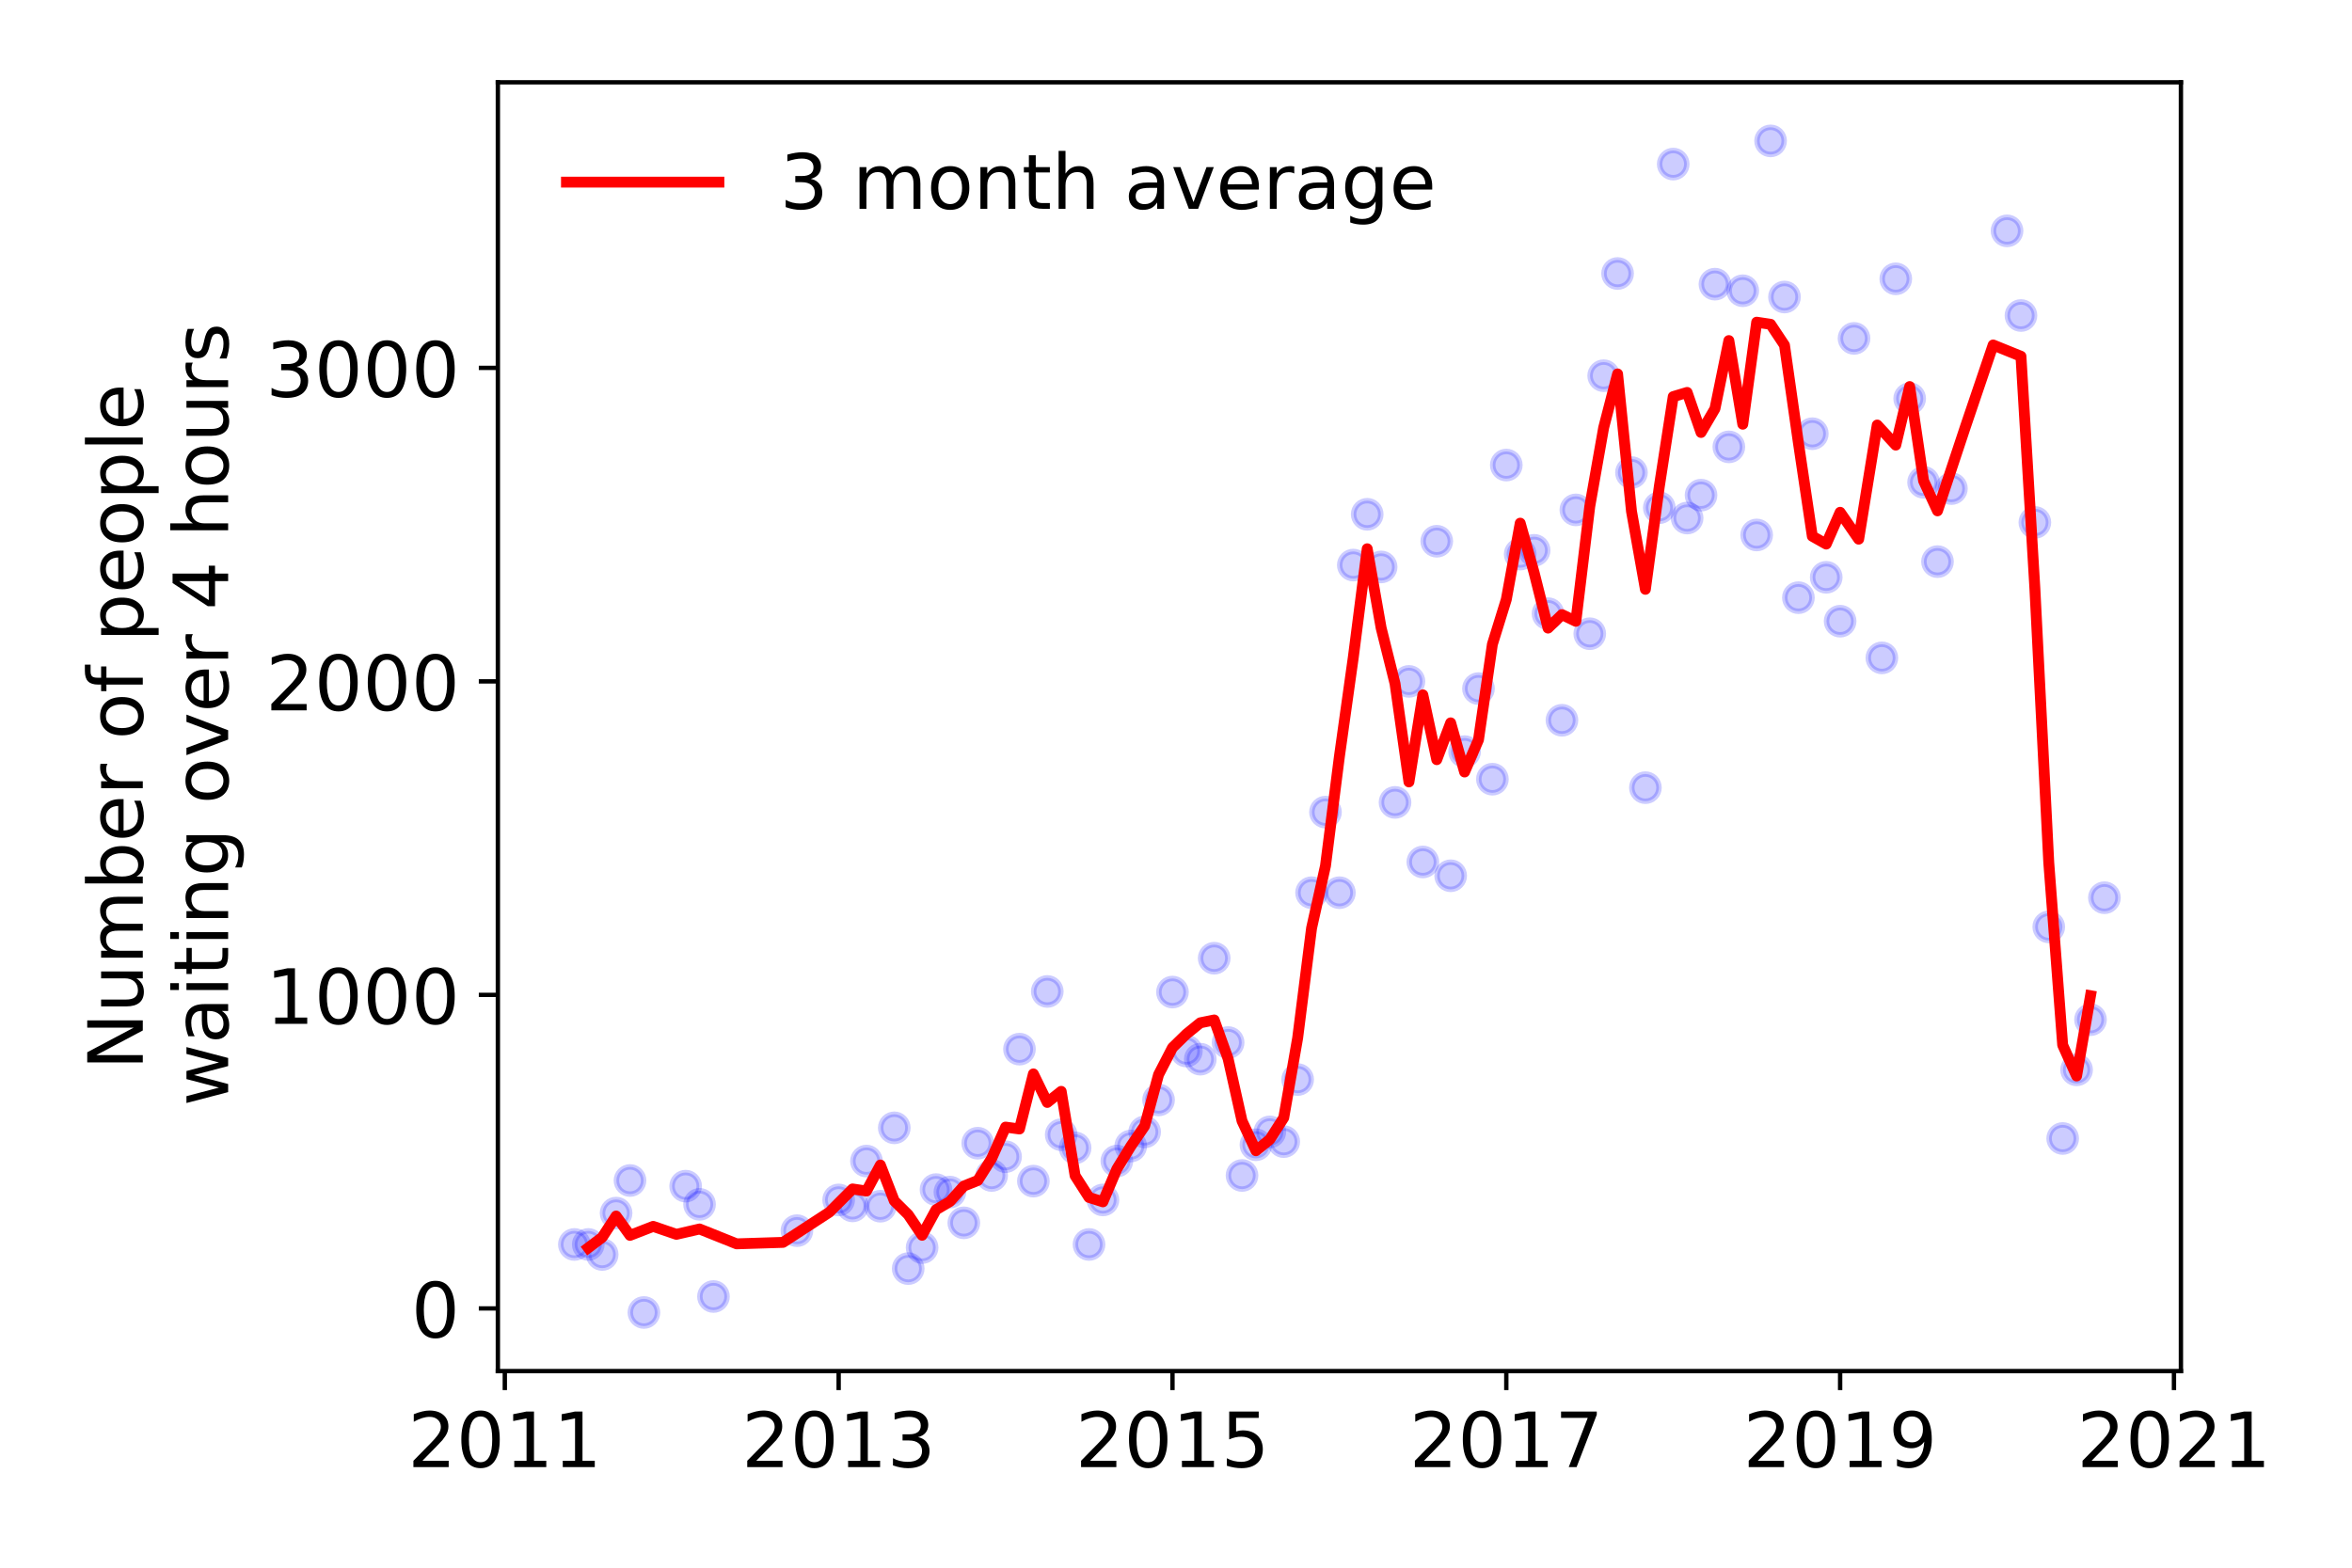 <?xml version="1.0" encoding="utf-8" standalone="no"?>
<!DOCTYPE svg PUBLIC "-//W3C//DTD SVG 1.1//EN"
  "http://www.w3.org/Graphics/SVG/1.1/DTD/svg11.dtd">
<!-- Created with matplotlib (https://matplotlib.org/) -->
<svg height="288pt" version="1.1" viewBox="0 0 432 288" width="432pt" xmlns="http://www.w3.org/2000/svg" xmlns:xlink="http://www.w3.org/1999/xlink">
 <defs>
  <style type="text/css">
*{stroke-linecap:butt;stroke-linejoin:round;}
  </style>
 </defs>
 <g id="figure_1">
  <g id="patch_1">
   <path d="M 0 288 
L 432 288 
L 432 0 
L 0 0 
z
" style="fill:#ffffff;"/>
  </g>
  <g id="axes_1">
   <g id="patch_2">
    <path d="M 91.445 251.88 
L 400.576 251.88 
L 400.576 15.12 
L 91.445 15.12 
z
" style="fill:#ffffff;"/>
   </g>
   <g id="matplotlib.axis_1">
    <g id="xtick_1">
     <g id="line2d_1">
      <defs>
       <path d="M 0 0 
L 0 3.5 
" id="m6ce4473448" style="stroke:#000000;stroke-width:0.8;"/>
      </defs>
      <g>
       <use style="stroke:#000000;stroke-width:0.8;" x="92.722" xlink:href="#m6ce4473448" y="251.88"/>
      </g>
     </g>
     <g id="text_1">
      <!-- 2011 -->
      <defs>
       <path d="M 19.188 8.297 
L 53.609 8.297 
L 53.609 0 
L 7.328 0 
L 7.328 8.297 
Q 12.938 14.109 22.625 23.891 
Q 32.328 33.688 34.812 36.531 
Q 39.547 41.844 41.422 45.531 
Q 43.312 49.219 43.312 52.781 
Q 43.312 58.594 39.234 62.25 
Q 35.156 65.922 28.609 65.922 
Q 23.969 65.922 18.812 64.312 
Q 13.672 62.703 7.812 59.422 
L 7.812 69.391 
Q 13.766 71.781 18.938 73 
Q 24.125 74.219 28.422 74.219 
Q 39.75 74.219 46.484 68.547 
Q 53.219 62.891 53.219 53.422 
Q 53.219 48.922 51.531 44.891 
Q 49.859 40.875 45.406 35.406 
Q 44.188 33.984 37.641 27.219 
Q 31.109 20.453 19.188 8.297 
z
" id="DejaVuSans-50"/>
       <path d="M 31.781 66.406 
Q 24.172 66.406 20.328 58.906 
Q 16.5 51.422 16.5 36.375 
Q 16.5 21.391 20.328 13.891 
Q 24.172 6.391 31.781 6.391 
Q 39.453 6.391 43.281 13.891 
Q 47.125 21.391 47.125 36.375 
Q 47.125 51.422 43.281 58.906 
Q 39.453 66.406 31.781 66.406 
z
M 31.781 74.219 
Q 44.047 74.219 50.516 64.516 
Q 56.984 54.828 56.984 36.375 
Q 56.984 17.969 50.516 8.266 
Q 44.047 -1.422 31.781 -1.422 
Q 19.531 -1.422 13.062 8.266 
Q 6.594 17.969 6.594 36.375 
Q 6.594 54.828 13.062 64.516 
Q 19.531 74.219 31.781 74.219 
z
" id="DejaVuSans-48"/>
       <path d="M 12.406 8.297 
L 28.516 8.297 
L 28.516 63.922 
L 10.984 60.406 
L 10.984 69.391 
L 28.422 72.906 
L 38.281 72.906 
L 38.281 8.297 
L 54.391 8.297 
L 54.391 0 
L 12.406 0 
z
" id="DejaVuSans-49"/>
      </defs>
      <g transform="translate(74.907 269.518)scale(0.14 -0.14)">
       <use xlink:href="#DejaVuSans-50"/>
       <use x="63.623" xlink:href="#DejaVuSans-48"/>
       <use x="127.246" xlink:href="#DejaVuSans-49"/>
       <use x="190.869" xlink:href="#DejaVuSans-49"/>
      </g>
     </g>
    </g>
    <g id="xtick_2">
     <g id="line2d_2">
      <g>
       <use style="stroke:#000000;stroke-width:0.8;" x="154.038" xlink:href="#m6ce4473448" y="251.88"/>
      </g>
     </g>
     <g id="text_2">
      <!-- 2013 -->
      <defs>
       <path d="M 40.578 39.312 
Q 47.656 37.797 51.625 33 
Q 55.609 28.219 55.609 21.188 
Q 55.609 10.406 48.188 4.484 
Q 40.766 -1.422 27.094 -1.422 
Q 22.516 -1.422 17.656 -0.516 
Q 12.797 0.391 7.625 2.203 
L 7.625 11.719 
Q 11.719 9.328 16.594 8.109 
Q 21.484 6.891 26.812 6.891 
Q 36.078 6.891 40.938 10.547 
Q 45.797 14.203 45.797 21.188 
Q 45.797 27.641 41.281 31.266 
Q 36.766 34.906 28.719 34.906 
L 20.219 34.906 
L 20.219 43.016 
L 29.109 43.016 
Q 36.375 43.016 40.234 45.922 
Q 44.094 48.828 44.094 54.297 
Q 44.094 59.906 40.109 62.906 
Q 36.141 65.922 28.719 65.922 
Q 24.656 65.922 20.016 65.031 
Q 15.375 64.156 9.812 62.312 
L 9.812 71.094 
Q 15.438 72.656 20.344 73.438 
Q 25.25 74.219 29.594 74.219 
Q 40.828 74.219 47.359 69.109 
Q 53.906 64.016 53.906 55.328 
Q 53.906 49.266 50.438 45.094 
Q 46.969 40.922 40.578 39.312 
z
" id="DejaVuSans-51"/>
      </defs>
      <g transform="translate(136.223 269.518)scale(0.14 -0.14)">
       <use xlink:href="#DejaVuSans-50"/>
       <use x="63.623" xlink:href="#DejaVuSans-48"/>
       <use x="127.246" xlink:href="#DejaVuSans-49"/>
       <use x="190.869" xlink:href="#DejaVuSans-51"/>
      </g>
     </g>
    </g>
    <g id="xtick_3">
     <g id="line2d_3">
      <g>
       <use style="stroke:#000000;stroke-width:0.8;" x="215.353" xlink:href="#m6ce4473448" y="251.88"/>
      </g>
     </g>
     <g id="text_3">
      <!-- 2015 -->
      <defs>
       <path d="M 10.797 72.906 
L 49.516 72.906 
L 49.516 64.594 
L 19.828 64.594 
L 19.828 46.734 
Q 21.969 47.469 24.109 47.828 
Q 26.266 48.188 28.422 48.188 
Q 40.625 48.188 47.75 41.5 
Q 54.891 34.812 54.891 23.391 
Q 54.891 11.625 47.562 5.094 
Q 40.234 -1.422 26.906 -1.422 
Q 22.312 -1.422 17.547 -0.641 
Q 12.797 0.141 7.719 1.703 
L 7.719 11.625 
Q 12.109 9.234 16.797 8.062 
Q 21.484 6.891 26.703 6.891 
Q 35.156 6.891 40.078 11.328 
Q 45.016 15.766 45.016 23.391 
Q 45.016 31 40.078 35.438 
Q 35.156 39.891 26.703 39.891 
Q 22.75 39.891 18.812 39.016 
Q 14.891 38.141 10.797 36.281 
z
" id="DejaVuSans-53"/>
      </defs>
      <g transform="translate(197.538 269.518)scale(0.14 -0.14)">
       <use xlink:href="#DejaVuSans-50"/>
       <use x="63.623" xlink:href="#DejaVuSans-48"/>
       <use x="127.246" xlink:href="#DejaVuSans-49"/>
       <use x="190.869" xlink:href="#DejaVuSans-53"/>
      </g>
     </g>
    </g>
    <g id="xtick_4">
     <g id="line2d_4">
      <g>
       <use style="stroke:#000000;stroke-width:0.8;" x="276.668" xlink:href="#m6ce4473448" y="251.88"/>
      </g>
     </g>
     <g id="text_4">
      <!-- 2017 -->
      <defs>
       <path d="M 8.203 72.906 
L 55.078 72.906 
L 55.078 68.703 
L 28.609 0 
L 18.312 0 
L 43.219 64.594 
L 8.203 64.594 
z
" id="DejaVuSans-55"/>
      </defs>
      <g transform="translate(258.853 269.518)scale(0.14 -0.14)">
       <use xlink:href="#DejaVuSans-50"/>
       <use x="63.623" xlink:href="#DejaVuSans-48"/>
       <use x="127.246" xlink:href="#DejaVuSans-49"/>
       <use x="190.869" xlink:href="#DejaVuSans-55"/>
      </g>
     </g>
    </g>
    <g id="xtick_5">
     <g id="line2d_5">
      <g>
       <use style="stroke:#000000;stroke-width:0.8;" x="337.983" xlink:href="#m6ce4473448" y="251.88"/>
      </g>
     </g>
     <g id="text_5">
      <!-- 2019 -->
      <defs>
       <path d="M 10.984 1.516 
L 10.984 10.5 
Q 14.703 8.734 18.5 7.812 
Q 22.312 6.891 25.984 6.891 
Q 35.75 6.891 40.891 13.453 
Q 46.047 20.016 46.781 33.406 
Q 43.953 29.203 39.594 26.953 
Q 35.25 24.703 29.984 24.703 
Q 19.047 24.703 12.672 31.312 
Q 6.297 37.938 6.297 49.422 
Q 6.297 60.641 12.938 67.422 
Q 19.578 74.219 30.609 74.219 
Q 43.266 74.219 49.922 64.516 
Q 56.594 54.828 56.594 36.375 
Q 56.594 19.141 48.406 8.859 
Q 40.234 -1.422 26.422 -1.422 
Q 22.703 -1.422 18.891 -0.688 
Q 15.094 0.047 10.984 1.516 
z
M 30.609 32.422 
Q 37.25 32.422 41.125 36.953 
Q 45.016 41.5 45.016 49.422 
Q 45.016 57.281 41.125 61.844 
Q 37.25 66.406 30.609 66.406 
Q 23.969 66.406 20.094 61.844 
Q 16.219 57.281 16.219 49.422 
Q 16.219 41.5 20.094 36.953 
Q 23.969 32.422 30.609 32.422 
z
" id="DejaVuSans-57"/>
      </defs>
      <g transform="translate(320.168 269.518)scale(0.14 -0.14)">
       <use xlink:href="#DejaVuSans-50"/>
       <use x="63.623" xlink:href="#DejaVuSans-48"/>
       <use x="127.246" xlink:href="#DejaVuSans-49"/>
       <use x="190.869" xlink:href="#DejaVuSans-57"/>
      </g>
     </g>
    </g>
    <g id="xtick_6">
     <g id="line2d_6">
      <g>
       <use style="stroke:#000000;stroke-width:0.8;" x="399.299" xlink:href="#m6ce4473448" y="251.88"/>
      </g>
     </g>
     <g id="text_6">
      <!-- 2021 -->
      <g transform="translate(381.484 269.518)scale(0.14 -0.14)">
       <use xlink:href="#DejaVuSans-50"/>
       <use x="63.623" xlink:href="#DejaVuSans-48"/>
       <use x="127.246" xlink:href="#DejaVuSans-50"/>
       <use x="190.869" xlink:href="#DejaVuSans-49"/>
      </g>
     </g>
    </g>
   </g>
   <g id="matplotlib.axis_2">
    <g id="ytick_1">
     <g id="line2d_7">
      <defs>
       <path d="M 0 0 
L -3.5 0 
" id="m59f710c0b3" style="stroke:#000000;stroke-width:0.8;"/>
      </defs>
      <g>
       <use style="stroke:#000000;stroke-width:0.8;" x="91.445" xlink:href="#m59f710c0b3" y="240.369"/>
      </g>
     </g>
     <g id="text_7">
      <!-- 0 -->
      <g transform="translate(75.537 245.688)scale(0.14 -0.14)">
       <use xlink:href="#DejaVuSans-48"/>
      </g>
     </g>
    </g>
    <g id="ytick_2">
     <g id="line2d_8">
      <g>
       <use style="stroke:#000000;stroke-width:0.8;" x="91.445" xlink:href="#m59f710c0b3" y="182.773"/>
      </g>
     </g>
     <g id="text_8">
      <!-- 1000 -->
      <g transform="translate(48.815 188.092)scale(0.14 -0.14)">
       <use xlink:href="#DejaVuSans-49"/>
       <use x="63.623" xlink:href="#DejaVuSans-48"/>
       <use x="127.246" xlink:href="#DejaVuSans-48"/>
       <use x="190.869" xlink:href="#DejaVuSans-48"/>
      </g>
     </g>
    </g>
    <g id="ytick_3">
     <g id="line2d_9">
      <g>
       <use style="stroke:#000000;stroke-width:0.8;" x="91.445" xlink:href="#m59f710c0b3" y="125.177"/>
      </g>
     </g>
     <g id="text_9">
      <!-- 2000 -->
      <g transform="translate(48.815 130.496)scale(0.14 -0.14)">
       <use xlink:href="#DejaVuSans-50"/>
       <use x="63.623" xlink:href="#DejaVuSans-48"/>
       <use x="127.246" xlink:href="#DejaVuSans-48"/>
       <use x="190.869" xlink:href="#DejaVuSans-48"/>
      </g>
     </g>
    </g>
    <g id="ytick_4">
     <g id="line2d_10">
      <g>
       <use style="stroke:#000000;stroke-width:0.8;" x="91.445" xlink:href="#m59f710c0b3" y="67.581"/>
      </g>
     </g>
     <g id="text_10">
      <!-- 3000 -->
      <g transform="translate(48.815 72.9)scale(0.14 -0.14)">
       <use xlink:href="#DejaVuSans-51"/>
       <use x="63.623" xlink:href="#DejaVuSans-48"/>
       <use x="127.246" xlink:href="#DejaVuSans-48"/>
       <use x="190.869" xlink:href="#DejaVuSans-48"/>
      </g>
     </g>
    </g>
    <g id="text_11">
     <!-- Number of people -->
     <defs>
      <path d="M 9.812 72.906 
L 23.094 72.906 
L 55.422 11.922 
L 55.422 72.906 
L 64.984 72.906 
L 64.984 0 
L 51.703 0 
L 19.391 60.984 
L 19.391 0 
L 9.812 0 
z
" id="DejaVuSans-78"/>
      <path d="M 8.5 21.578 
L 8.5 54.688 
L 17.484 54.688 
L 17.484 21.922 
Q 17.484 14.156 20.5 10.266 
Q 23.531 6.391 29.594 6.391 
Q 36.859 6.391 41.078 11.031 
Q 45.312 15.672 45.312 23.688 
L 45.312 54.688 
L 54.297 54.688 
L 54.297 0 
L 45.312 0 
L 45.312 8.406 
Q 42.047 3.422 37.719 1 
Q 33.406 -1.422 27.688 -1.422 
Q 18.266 -1.422 13.375 4.438 
Q 8.5 10.297 8.5 21.578 
z
M 31.109 56 
z
" id="DejaVuSans-117"/>
      <path d="M 52 44.188 
Q 55.375 50.25 60.062 53.125 
Q 64.75 56 71.094 56 
Q 79.641 56 84.281 50.016 
Q 88.922 44.047 88.922 33.016 
L 88.922 0 
L 79.891 0 
L 79.891 32.719 
Q 79.891 40.578 77.094 44.375 
Q 74.312 48.188 68.609 48.188 
Q 61.625 48.188 57.562 43.547 
Q 53.516 38.922 53.516 30.906 
L 53.516 0 
L 44.484 0 
L 44.484 32.719 
Q 44.484 40.625 41.703 44.406 
Q 38.922 48.188 33.109 48.188 
Q 26.219 48.188 22.156 43.531 
Q 18.109 38.875 18.109 30.906 
L 18.109 0 
L 9.078 0 
L 9.078 54.688 
L 18.109 54.688 
L 18.109 46.188 
Q 21.188 51.219 25.484 53.609 
Q 29.781 56 35.688 56 
Q 41.656 56 45.828 52.969 
Q 50 49.953 52 44.188 
z
" id="DejaVuSans-109"/>
      <path d="M 48.688 27.297 
Q 48.688 37.203 44.609 42.844 
Q 40.531 48.484 33.406 48.484 
Q 26.266 48.484 22.188 42.844 
Q 18.109 37.203 18.109 27.297 
Q 18.109 17.391 22.188 11.75 
Q 26.266 6.109 33.406 6.109 
Q 40.531 6.109 44.609 11.75 
Q 48.688 17.391 48.688 27.297 
z
M 18.109 46.391 
Q 20.953 51.266 25.266 53.625 
Q 29.594 56 35.594 56 
Q 45.562 56 51.781 48.094 
Q 58.016 40.188 58.016 27.297 
Q 58.016 14.406 51.781 6.484 
Q 45.562 -1.422 35.594 -1.422 
Q 29.594 -1.422 25.266 0.953 
Q 20.953 3.328 18.109 8.203 
L 18.109 0 
L 9.078 0 
L 9.078 75.984 
L 18.109 75.984 
z
" id="DejaVuSans-98"/>
      <path d="M 56.203 29.594 
L 56.203 25.203 
L 14.891 25.203 
Q 15.484 15.922 20.484 11.062 
Q 25.484 6.203 34.422 6.203 
Q 39.594 6.203 44.453 7.469 
Q 49.312 8.734 54.109 11.281 
L 54.109 2.781 
Q 49.266 0.734 44.188 -0.344 
Q 39.109 -1.422 33.891 -1.422 
Q 20.797 -1.422 13.156 6.188 
Q 5.516 13.812 5.516 26.812 
Q 5.516 40.234 12.766 48.109 
Q 20.016 56 32.328 56 
Q 43.359 56 49.781 48.891 
Q 56.203 41.797 56.203 29.594 
z
M 47.219 32.234 
Q 47.125 39.594 43.094 43.984 
Q 39.062 48.391 32.422 48.391 
Q 24.906 48.391 20.391 44.141 
Q 15.875 39.891 15.188 32.172 
z
" id="DejaVuSans-101"/>
      <path d="M 41.109 46.297 
Q 39.594 47.172 37.812 47.578 
Q 36.031 48 33.891 48 
Q 26.266 48 22.188 43.047 
Q 18.109 38.094 18.109 28.812 
L 18.109 0 
L 9.078 0 
L 9.078 54.688 
L 18.109 54.688 
L 18.109 46.188 
Q 20.953 51.172 25.484 53.578 
Q 30.031 56 36.531 56 
Q 37.453 56 38.578 55.875 
Q 39.703 55.766 41.062 55.516 
z
" id="DejaVuSans-114"/>
      <path id="DejaVuSans-32"/>
      <path d="M 30.609 48.391 
Q 23.391 48.391 19.188 42.75 
Q 14.984 37.109 14.984 27.297 
Q 14.984 17.484 19.156 11.844 
Q 23.344 6.203 30.609 6.203 
Q 37.797 6.203 41.984 11.859 
Q 46.188 17.531 46.188 27.297 
Q 46.188 37.016 41.984 42.703 
Q 37.797 48.391 30.609 48.391 
z
M 30.609 56 
Q 42.328 56 49.016 48.375 
Q 55.719 40.766 55.719 27.297 
Q 55.719 13.875 49.016 6.219 
Q 42.328 -1.422 30.609 -1.422 
Q 18.844 -1.422 12.172 6.219 
Q 5.516 13.875 5.516 27.297 
Q 5.516 40.766 12.172 48.375 
Q 18.844 56 30.609 56 
z
" id="DejaVuSans-111"/>
      <path d="M 37.109 75.984 
L 37.109 68.5 
L 28.516 68.5 
Q 23.688 68.5 21.797 66.547 
Q 19.922 64.594 19.922 59.516 
L 19.922 54.688 
L 34.719 54.688 
L 34.719 47.703 
L 19.922 47.703 
L 19.922 0 
L 10.891 0 
L 10.891 47.703 
L 2.297 47.703 
L 2.297 54.688 
L 10.891 54.688 
L 10.891 58.5 
Q 10.891 67.625 15.141 71.797 
Q 19.391 75.984 28.609 75.984 
z
" id="DejaVuSans-102"/>
      <path d="M 18.109 8.203 
L 18.109 -20.797 
L 9.078 -20.797 
L 9.078 54.688 
L 18.109 54.688 
L 18.109 46.391 
Q 20.953 51.266 25.266 53.625 
Q 29.594 56 35.594 56 
Q 45.562 56 51.781 48.094 
Q 58.016 40.188 58.016 27.297 
Q 58.016 14.406 51.781 6.484 
Q 45.562 -1.422 35.594 -1.422 
Q 29.594 -1.422 25.266 0.953 
Q 20.953 3.328 18.109 8.203 
z
M 48.688 27.297 
Q 48.688 37.203 44.609 42.844 
Q 40.531 48.484 33.406 48.484 
Q 26.266 48.484 22.188 42.844 
Q 18.109 37.203 18.109 27.297 
Q 18.109 17.391 22.188 11.75 
Q 26.266 6.109 33.406 6.109 
Q 40.531 6.109 44.609 11.75 
Q 48.688 17.391 48.688 27.297 
z
" id="DejaVuSans-112"/>
      <path d="M 9.422 75.984 
L 18.406 75.984 
L 18.406 0 
L 9.422 0 
z
" id="DejaVuSans-108"/>
     </defs>
     <g transform="translate(26.227 196.547)rotate(-90)scale(0.14 -0.14)">
      <use xlink:href="#DejaVuSans-78"/>
      <use x="74.805" xlink:href="#DejaVuSans-117"/>
      <use x="138.184" xlink:href="#DejaVuSans-109"/>
      <use x="235.596" xlink:href="#DejaVuSans-98"/>
      <use x="299.072" xlink:href="#DejaVuSans-101"/>
      <use x="360.596" xlink:href="#DejaVuSans-114"/>
      <use x="401.709" xlink:href="#DejaVuSans-32"/>
      <use x="433.496" xlink:href="#DejaVuSans-111"/>
      <use x="494.678" xlink:href="#DejaVuSans-102"/>
      <use x="529.883" xlink:href="#DejaVuSans-32"/>
      <use x="561.67" xlink:href="#DejaVuSans-112"/>
      <use x="625.146" xlink:href="#DejaVuSans-101"/>
      <use x="686.67" xlink:href="#DejaVuSans-111"/>
      <use x="747.852" xlink:href="#DejaVuSans-112"/>
      <use x="811.328" xlink:href="#DejaVuSans-108"/>
      <use x="839.111" xlink:href="#DejaVuSans-101"/>
     </g>
     <!--  waiting over 4 hours -->
     <defs>
      <path d="M 4.203 54.688 
L 13.188 54.688 
L 24.422 12.016 
L 35.594 54.688 
L 46.188 54.688 
L 57.422 12.016 
L 68.609 54.688 
L 77.594 54.688 
L 63.281 0 
L 52.688 0 
L 40.922 44.828 
L 29.109 0 
L 18.5 0 
z
" id="DejaVuSans-119"/>
      <path d="M 34.281 27.484 
Q 23.391 27.484 19.188 25 
Q 14.984 22.516 14.984 16.5 
Q 14.984 11.719 18.141 8.906 
Q 21.297 6.109 26.703 6.109 
Q 34.188 6.109 38.703 11.406 
Q 43.219 16.703 43.219 25.484 
L 43.219 27.484 
z
M 52.203 31.203 
L 52.203 0 
L 43.219 0 
L 43.219 8.297 
Q 40.141 3.328 35.547 0.953 
Q 30.953 -1.422 24.312 -1.422 
Q 15.922 -1.422 10.953 3.297 
Q 6 8.016 6 15.922 
Q 6 25.141 12.172 29.828 
Q 18.359 34.516 30.609 34.516 
L 43.219 34.516 
L 43.219 35.406 
Q 43.219 41.609 39.141 45 
Q 35.062 48.391 27.688 48.391 
Q 23 48.391 18.547 47.266 
Q 14.109 46.141 10.016 43.891 
L 10.016 52.203 
Q 14.938 54.109 19.578 55.047 
Q 24.219 56 28.609 56 
Q 40.484 56 46.344 49.844 
Q 52.203 43.703 52.203 31.203 
z
" id="DejaVuSans-97"/>
      <path d="M 9.422 54.688 
L 18.406 54.688 
L 18.406 0 
L 9.422 0 
z
M 9.422 75.984 
L 18.406 75.984 
L 18.406 64.594 
L 9.422 64.594 
z
" id="DejaVuSans-105"/>
      <path d="M 18.312 70.219 
L 18.312 54.688 
L 36.812 54.688 
L 36.812 47.703 
L 18.312 47.703 
L 18.312 18.016 
Q 18.312 11.328 20.141 9.422 
Q 21.969 7.516 27.594 7.516 
L 36.812 7.516 
L 36.812 0 
L 27.594 0 
Q 17.188 0 13.234 3.875 
Q 9.281 7.766 9.281 18.016 
L 9.281 47.703 
L 2.688 47.703 
L 2.688 54.688 
L 9.281 54.688 
L 9.281 70.219 
z
" id="DejaVuSans-116"/>
      <path d="M 54.891 33.016 
L 54.891 0 
L 45.906 0 
L 45.906 32.719 
Q 45.906 40.484 42.875 44.328 
Q 39.844 48.188 33.797 48.188 
Q 26.516 48.188 22.312 43.547 
Q 18.109 38.922 18.109 30.906 
L 18.109 0 
L 9.078 0 
L 9.078 54.688 
L 18.109 54.688 
L 18.109 46.188 
Q 21.344 51.125 25.703 53.562 
Q 30.078 56 35.797 56 
Q 45.219 56 50.047 50.172 
Q 54.891 44.344 54.891 33.016 
z
" id="DejaVuSans-110"/>
      <path d="M 45.406 27.984 
Q 45.406 37.75 41.375 43.109 
Q 37.359 48.484 30.078 48.484 
Q 22.859 48.484 18.828 43.109 
Q 14.797 37.75 14.797 27.984 
Q 14.797 18.266 18.828 12.891 
Q 22.859 7.516 30.078 7.516 
Q 37.359 7.516 41.375 12.891 
Q 45.406 18.266 45.406 27.984 
z
M 54.391 6.781 
Q 54.391 -7.172 48.188 -13.984 
Q 42 -20.797 29.203 -20.797 
Q 24.469 -20.797 20.266 -20.094 
Q 16.062 -19.391 12.109 -17.922 
L 12.109 -9.188 
Q 16.062 -11.328 19.922 -12.344 
Q 23.781 -13.375 27.781 -13.375 
Q 36.625 -13.375 41.016 -8.766 
Q 45.406 -4.156 45.406 5.172 
L 45.406 9.625 
Q 42.625 4.781 38.281 2.391 
Q 33.938 0 27.875 0 
Q 17.828 0 11.672 7.656 
Q 5.516 15.328 5.516 27.984 
Q 5.516 40.672 11.672 48.328 
Q 17.828 56 27.875 56 
Q 33.938 56 38.281 53.609 
Q 42.625 51.219 45.406 46.391 
L 45.406 54.688 
L 54.391 54.688 
z
" id="DejaVuSans-103"/>
      <path d="M 2.984 54.688 
L 12.5 54.688 
L 29.594 8.797 
L 46.688 54.688 
L 56.203 54.688 
L 35.688 0 
L 23.484 0 
z
" id="DejaVuSans-118"/>
      <path d="M 37.797 64.312 
L 12.891 25.391 
L 37.797 25.391 
z
M 35.203 72.906 
L 47.609 72.906 
L 47.609 25.391 
L 58.016 25.391 
L 58.016 17.188 
L 47.609 17.188 
L 47.609 0 
L 37.797 0 
L 37.797 17.188 
L 4.891 17.188 
L 4.891 26.703 
z
" id="DejaVuSans-52"/>
      <path d="M 54.891 33.016 
L 54.891 0 
L 45.906 0 
L 45.906 32.719 
Q 45.906 40.484 42.875 44.328 
Q 39.844 48.188 33.797 48.188 
Q 26.516 48.188 22.312 43.547 
Q 18.109 38.922 18.109 30.906 
L 18.109 0 
L 9.078 0 
L 9.078 75.984 
L 18.109 75.984 
L 18.109 46.188 
Q 21.344 51.125 25.703 53.562 
Q 30.078 56 35.797 56 
Q 45.219 56 50.047 50.172 
Q 54.891 44.344 54.891 33.016 
z
" id="DejaVuSans-104"/>
      <path d="M 44.281 53.078 
L 44.281 44.578 
Q 40.484 46.531 36.375 47.5 
Q 32.281 48.484 27.875 48.484 
Q 21.188 48.484 17.844 46.438 
Q 14.5 44.391 14.5 40.281 
Q 14.5 37.156 16.891 35.375 
Q 19.281 33.594 26.516 31.984 
L 29.594 31.297 
Q 39.156 29.25 43.188 25.516 
Q 47.219 21.781 47.219 15.094 
Q 47.219 7.469 41.188 3.016 
Q 35.156 -1.422 24.609 -1.422 
Q 20.219 -1.422 15.453 -0.562 
Q 10.688 0.297 5.422 2 
L 5.422 11.281 
Q 10.406 8.688 15.234 7.391 
Q 20.062 6.109 24.812 6.109 
Q 31.156 6.109 34.562 8.281 
Q 37.984 10.453 37.984 14.406 
Q 37.984 18.062 35.516 20.016 
Q 33.062 21.969 24.703 23.781 
L 21.578 24.516 
Q 13.234 26.266 9.516 29.906 
Q 5.812 33.547 5.812 39.891 
Q 5.812 47.609 11.281 51.797 
Q 16.75 56 26.812 56 
Q 31.781 56 36.172 55.266 
Q 40.578 54.547 44.281 53.078 
z
" id="DejaVuSans-115"/>
     </defs>
     <g transform="translate(41.903 207.672)rotate(-90)scale(0.14 -0.14)">
      <use xlink:href="#DejaVuSans-32"/>
      <use x="31.787" xlink:href="#DejaVuSans-119"/>
      <use x="113.574" xlink:href="#DejaVuSans-97"/>
      <use x="174.854" xlink:href="#DejaVuSans-105"/>
      <use x="202.637" xlink:href="#DejaVuSans-116"/>
      <use x="241.846" xlink:href="#DejaVuSans-105"/>
      <use x="269.629" xlink:href="#DejaVuSans-110"/>
      <use x="333.008" xlink:href="#DejaVuSans-103"/>
      <use x="396.484" xlink:href="#DejaVuSans-32"/>
      <use x="428.271" xlink:href="#DejaVuSans-111"/>
      <use x="489.453" xlink:href="#DejaVuSans-118"/>
      <use x="548.633" xlink:href="#DejaVuSans-101"/>
      <use x="610.156" xlink:href="#DejaVuSans-114"/>
      <use x="651.27" xlink:href="#DejaVuSans-32"/>
      <use x="683.057" xlink:href="#DejaVuSans-52"/>
      <use x="746.68" xlink:href="#DejaVuSans-32"/>
      <use x="778.467" xlink:href="#DejaVuSans-104"/>
      <use x="841.846" xlink:href="#DejaVuSans-111"/>
      <use x="903.027" xlink:href="#DejaVuSans-117"/>
      <use x="966.406" xlink:href="#DejaVuSans-114"/>
      <use x="1007.52" xlink:href="#DejaVuSans-115"/>
     </g>
    </g>
   </g>
   <g id="line2d_11">
    <defs>
     <path d="M 0 2.5 
C 0.663 2.5 1.299 2.237 1.768 1.768 
C 2.237 1.299 2.5 0.663 2.5 0 
C 2.5 -0.663 2.237 -1.299 1.768 -1.768 
C 1.299 -2.237 0.663 -2.5 0 -2.5 
C -0.663 -2.5 -1.299 -2.237 -1.768 -1.768 
C -2.237 -1.299 -2.5 -0.663 -2.5 0 
C -2.5 0.663 -2.237 1.299 -1.768 1.768 
C -1.299 2.237 -0.663 2.5 0 2.5 
z
" id="m52a37089f1" style="stroke:#0000ff;stroke-opacity:0.2;"/>
    </defs>
    <g clip-path="url(#p337ce40e25)">
     <use style="fill:#0000ff;fill-opacity:0.2;stroke:#0000ff;stroke-opacity:0.2;" x="386.525" xlink:href="#m52a37089f1" y="164.919"/>
     <use style="fill:#0000ff;fill-opacity:0.2;stroke:#0000ff;stroke-opacity:0.2;" x="383.97" xlink:href="#m52a37089f1" y="187.323"/>
     <use style="fill:#0000ff;fill-opacity:0.2;stroke:#0000ff;stroke-opacity:0.2;" x="381.415" xlink:href="#m52a37089f1" y="196.539"/>
     <use style="fill:#0000ff;fill-opacity:0.2;stroke:#0000ff;stroke-opacity:0.2;" x="378.86" xlink:href="#m52a37089f1" y="209.152"/>
     <use style="fill:#0000ff;fill-opacity:0.2;stroke:#0000ff;stroke-opacity:0.2;" x="376.305" xlink:href="#m52a37089f1" y="170.275"/>
     <use style="fill:#0000ff;fill-opacity:0.2;stroke:#0000ff;stroke-opacity:0.2;" x="373.751" xlink:href="#m52a37089f1" y="95.976"/>
     <use style="fill:#0000ff;fill-opacity:0.2;stroke:#0000ff;stroke-opacity:0.2;" x="371.196" xlink:href="#m52a37089f1" y="57.963"/>
     <use style="fill:#0000ff;fill-opacity:0.2;stroke:#0000ff;stroke-opacity:0.2;" x="368.641" xlink:href="#m52a37089f1" y="42.412"/>
     <use style="fill:#0000ff;fill-opacity:0.2;stroke:#0000ff;stroke-opacity:0.2;" x="358.422" xlink:href="#m52a37089f1" y="89.756"/>
     <use style="fill:#0000ff;fill-opacity:0.2;stroke:#0000ff;stroke-opacity:0.2;" x="355.867" xlink:href="#m52a37089f1" y="103.176"/>
     <use style="fill:#0000ff;fill-opacity:0.2;stroke:#0000ff;stroke-opacity:0.2;" x="353.312" xlink:href="#m52a37089f1" y="88.604"/>
     <use style="fill:#0000ff;fill-opacity:0.2;stroke:#0000ff;stroke-opacity:0.2;" x="350.757" xlink:href="#m52a37089f1" y="73.226"/>
     <use style="fill:#0000ff;fill-opacity:0.2;stroke:#0000ff;stroke-opacity:0.2;" x="348.203" xlink:href="#m52a37089f1" y="51.224"/>
     <use style="fill:#0000ff;fill-opacity:0.2;stroke:#0000ff;stroke-opacity:0.2;" x="345.648" xlink:href="#m52a37089f1" y="120.858"/>
     <use style="fill:#0000ff;fill-opacity:0.2;stroke:#0000ff;stroke-opacity:0.2;" x="340.538" xlink:href="#m52a37089f1" y="62.167"/>
     <use style="fill:#0000ff;fill-opacity:0.2;stroke:#0000ff;stroke-opacity:0.2;" x="337.983" xlink:href="#m52a37089f1" y="114.119"/>
     <use style="fill:#0000ff;fill-opacity:0.2;stroke:#0000ff;stroke-opacity:0.2;" x="335.429" xlink:href="#m52a37089f1" y="106.055"/>
     <use style="fill:#0000ff;fill-opacity:0.2;stroke:#0000ff;stroke-opacity:0.2;" x="332.874" xlink:href="#m52a37089f1" y="79.677"/>
     <use style="fill:#0000ff;fill-opacity:0.2;stroke:#0000ff;stroke-opacity:0.2;" x="330.319" xlink:href="#m52a37089f1" y="109.799"/>
     <use style="fill:#0000ff;fill-opacity:0.2;stroke:#0000ff;stroke-opacity:0.2;" x="327.764" xlink:href="#m52a37089f1" y="54.565"/>
     <use style="fill:#0000ff;fill-opacity:0.2;stroke:#0000ff;stroke-opacity:0.2;" x="325.209" xlink:href="#m52a37089f1" y="25.882"/>
     <use style="fill:#0000ff;fill-opacity:0.2;stroke:#0000ff;stroke-opacity:0.2;" x="322.655" xlink:href="#m52a37089f1" y="98.28"/>
     <use style="fill:#0000ff;fill-opacity:0.2;stroke:#0000ff;stroke-opacity:0.2;" x="320.1" xlink:href="#m52a37089f1" y="53.413"/>
     <use style="fill:#0000ff;fill-opacity:0.2;stroke:#0000ff;stroke-opacity:0.2;" x="317.545" xlink:href="#m52a37089f1" y="82.096"/>
     <use style="fill:#0000ff;fill-opacity:0.2;stroke:#0000ff;stroke-opacity:0.2;" x="314.99" xlink:href="#m52a37089f1" y="52.203"/>
     <use style="fill:#0000ff;fill-opacity:0.2;stroke:#0000ff;stroke-opacity:0.2;" x="312.435" xlink:href="#m52a37089f1" y="90.965"/>
     <use style="fill:#0000ff;fill-opacity:0.2;stroke:#0000ff;stroke-opacity:0.2;" x="309.881" xlink:href="#m52a37089f1" y="95.17"/>
     <use style="fill:#0000ff;fill-opacity:0.2;stroke:#0000ff;stroke-opacity:0.2;" x="307.326" xlink:href="#m52a37089f1" y="30.144"/>
     <use style="fill:#0000ff;fill-opacity:0.2;stroke:#0000ff;stroke-opacity:0.2;" x="304.771" xlink:href="#m52a37089f1" y="93.269"/>
     <use style="fill:#0000ff;fill-opacity:0.2;stroke:#0000ff;stroke-opacity:0.2;" x="302.216" xlink:href="#m52a37089f1" y="144.702"/>
     <use style="fill:#0000ff;fill-opacity:0.2;stroke:#0000ff;stroke-opacity:0.2;" x="299.661" xlink:href="#m52a37089f1" y="86.818"/>
     <use style="fill:#0000ff;fill-opacity:0.2;stroke:#0000ff;stroke-opacity:0.2;" x="297.107" xlink:href="#m52a37089f1" y="50.245"/>
     <use style="fill:#0000ff;fill-opacity:0.2;stroke:#0000ff;stroke-opacity:0.2;" x="294.552" xlink:href="#m52a37089f1" y="69.021"/>
     <use style="fill:#0000ff;fill-opacity:0.2;stroke:#0000ff;stroke-opacity:0.2;" x="291.997" xlink:href="#m52a37089f1" y="116.423"/>
     <use style="fill:#0000ff;fill-opacity:0.2;stroke:#0000ff;stroke-opacity:0.2;" x="289.442" xlink:href="#m52a37089f1" y="93.672"/>
     <use style="fill:#0000ff;fill-opacity:0.2;stroke:#0000ff;stroke-opacity:0.2;" x="286.887" xlink:href="#m52a37089f1" y="132.319"/>
     <use style="fill:#0000ff;fill-opacity:0.2;stroke:#0000ff;stroke-opacity:0.2;" x="284.333" xlink:href="#m52a37089f1" y="112.737"/>
     <use style="fill:#0000ff;fill-opacity:0.2;stroke:#0000ff;stroke-opacity:0.2;" x="281.778" xlink:href="#m52a37089f1" y="101.102"/>
     <use style="fill:#0000ff;fill-opacity:0.2;stroke:#0000ff;stroke-opacity:0.2;" x="279.223" xlink:href="#m52a37089f1" y="101.793"/>
     <use style="fill:#0000ff;fill-opacity:0.2;stroke:#0000ff;stroke-opacity:0.2;" x="276.668" xlink:href="#m52a37089f1" y="85.436"/>
     <use style="fill:#0000ff;fill-opacity:0.2;stroke:#0000ff;stroke-opacity:0.2;" x="274.113" xlink:href="#m52a37089f1" y="143.147"/>
     <use style="fill:#0000ff;fill-opacity:0.2;stroke:#0000ff;stroke-opacity:0.2;" x="271.558" xlink:href="#m52a37089f1" y="126.502"/>
     <use style="fill:#0000ff;fill-opacity:0.2;stroke:#0000ff;stroke-opacity:0.2;" x="269.004" xlink:href="#m52a37089f1" y="138.079"/>
     <use style="fill:#0000ff;fill-opacity:0.2;stroke:#0000ff;stroke-opacity:0.2;" x="266.449" xlink:href="#m52a37089f1" y="160.887"/>
     <use style="fill:#0000ff;fill-opacity:0.2;stroke:#0000ff;stroke-opacity:0.2;" x="263.894" xlink:href="#m52a37089f1" y="99.432"/>
     <use style="fill:#0000ff;fill-opacity:0.2;stroke:#0000ff;stroke-opacity:0.2;" x="261.339" xlink:href="#m52a37089f1" y="158.353"/>
     <use style="fill:#0000ff;fill-opacity:0.2;stroke:#0000ff;stroke-opacity:0.2;" x="258.784" xlink:href="#m52a37089f1" y="125.177"/>
     <use style="fill:#0000ff;fill-opacity:0.2;stroke:#0000ff;stroke-opacity:0.2;" x="256.23" xlink:href="#m52a37089f1" y="147.409"/>
     <use style="fill:#0000ff;fill-opacity:0.2;stroke:#0000ff;stroke-opacity:0.2;" x="253.675" xlink:href="#m52a37089f1" y="104.155"/>
     <use style="fill:#0000ff;fill-opacity:0.2;stroke:#0000ff;stroke-opacity:0.2;" x="251.12" xlink:href="#m52a37089f1" y="94.479"/>
     <use style="fill:#0000ff;fill-opacity:0.2;stroke:#0000ff;stroke-opacity:0.2;" x="248.565" xlink:href="#m52a37089f1" y="103.809"/>
     <use style="fill:#0000ff;fill-opacity:0.2;stroke:#0000ff;stroke-opacity:0.2;" x="246.01" xlink:href="#m52a37089f1" y="163.997"/>
     <use style="fill:#0000ff;fill-opacity:0.2;stroke:#0000ff;stroke-opacity:0.2;" x="243.456" xlink:href="#m52a37089f1" y="149.195"/>
     <use style="fill:#0000ff;fill-opacity:0.2;stroke:#0000ff;stroke-opacity:0.2;" x="240.901" xlink:href="#m52a37089f1" y="163.997"/>
     <use style="fill:#0000ff;fill-opacity:0.2;stroke:#0000ff;stroke-opacity:0.2;" x="238.346" xlink:href="#m52a37089f1" y="198.324"/>
     <use style="fill:#0000ff;fill-opacity:0.2;stroke:#0000ff;stroke-opacity:0.2;" x="235.791" xlink:href="#m52a37089f1" y="209.728"/>
     <use style="fill:#0000ff;fill-opacity:0.2;stroke:#0000ff;stroke-opacity:0.2;" x="233.236" xlink:href="#m52a37089f1" y="207.943"/>
     <use style="fill:#0000ff;fill-opacity:0.2;stroke:#0000ff;stroke-opacity:0.2;" x="230.682" xlink:href="#m52a37089f1" y="210.304"/>
     <use style="fill:#0000ff;fill-opacity:0.2;stroke:#0000ff;stroke-opacity:0.2;" x="228.127" xlink:href="#m52a37089f1" y="215.949"/>
     <use style="fill:#0000ff;fill-opacity:0.2;stroke:#0000ff;stroke-opacity:0.2;" x="225.572" xlink:href="#m52a37089f1" y="191.528"/>
     <use style="fill:#0000ff;fill-opacity:0.2;stroke:#0000ff;stroke-opacity:0.2;" x="223.017" xlink:href="#m52a37089f1" y="176.035"/>
     <use style="fill:#0000ff;fill-opacity:0.2;stroke:#0000ff;stroke-opacity:0.2;" x="220.462" xlink:href="#m52a37089f1" y="194.581"/>
     <use style="fill:#0000ff;fill-opacity:0.2;stroke:#0000ff;stroke-opacity:0.2;" x="217.908" xlink:href="#m52a37089f1" y="193.083"/>
     <use style="fill:#0000ff;fill-opacity:0.2;stroke:#0000ff;stroke-opacity:0.2;" x="215.353" xlink:href="#m52a37089f1" y="182.255"/>
     <use style="fill:#0000ff;fill-opacity:0.2;stroke:#0000ff;stroke-opacity:0.2;" x="212.798" xlink:href="#m52a37089f1" y="202.068"/>
     <use style="fill:#0000ff;fill-opacity:0.2;stroke:#0000ff;stroke-opacity:0.2;" x="210.243" xlink:href="#m52a37089f1" y="207.943"/>
     <use style="fill:#0000ff;fill-opacity:0.2;stroke:#0000ff;stroke-opacity:0.2;" x="207.688" xlink:href="#m52a37089f1" y="210.535"/>
     <use style="fill:#0000ff;fill-opacity:0.2;stroke:#0000ff;stroke-opacity:0.2;" x="205.134" xlink:href="#m52a37089f1" y="213.299"/>
     <use style="fill:#0000ff;fill-opacity:0.2;stroke:#0000ff;stroke-opacity:0.2;" x="202.579" xlink:href="#m52a37089f1" y="220.441"/>
     <use style="fill:#0000ff;fill-opacity:0.2;stroke:#0000ff;stroke-opacity:0.2;" x="200.024" xlink:href="#m52a37089f1" y="228.62"/>
     <use style="fill:#0000ff;fill-opacity:0.2;stroke:#0000ff;stroke-opacity:0.2;" x="197.469" xlink:href="#m52a37089f1" y="210.88"/>
     <use style="fill:#0000ff;fill-opacity:0.2;stroke:#0000ff;stroke-opacity:0.2;" x="194.914" xlink:href="#m52a37089f1" y="208.461"/>
     <use style="fill:#0000ff;fill-opacity:0.2;stroke:#0000ff;stroke-opacity:0.2;" x="192.36" xlink:href="#m52a37089f1" y="182.14"/>
     <use style="fill:#0000ff;fill-opacity:0.2;stroke:#0000ff;stroke-opacity:0.2;" x="189.805" xlink:href="#m52a37089f1" y="216.985"/>
     <use style="fill:#0000ff;fill-opacity:0.2;stroke:#0000ff;stroke-opacity:0.2;" x="187.25" xlink:href="#m52a37089f1" y="192.738"/>
     <use style="fill:#0000ff;fill-opacity:0.2;stroke:#0000ff;stroke-opacity:0.2;" x="184.695" xlink:href="#m52a37089f1" y="212.493"/>
     <use style="fill:#0000ff;fill-opacity:0.2;stroke:#0000ff;stroke-opacity:0.2;" x="182.14" xlink:href="#m52a37089f1" y="215.949"/>
     <use style="fill:#0000ff;fill-opacity:0.2;stroke:#0000ff;stroke-opacity:0.2;" x="179.586" xlink:href="#m52a37089f1" y="210.016"/>
     <use style="fill:#0000ff;fill-opacity:0.2;stroke:#0000ff;stroke-opacity:0.2;" x="177.031" xlink:href="#m52a37089f1" y="224.646"/>
     <use style="fill:#0000ff;fill-opacity:0.2;stroke:#0000ff;stroke-opacity:0.2;" x="174.476" xlink:href="#m52a37089f1" y="219.001"/>
     <use style="fill:#0000ff;fill-opacity:0.2;stroke:#0000ff;stroke-opacity:0.2;" x="171.921" xlink:href="#m52a37089f1" y="218.541"/>
     <use style="fill:#0000ff;fill-opacity:0.2;stroke:#0000ff;stroke-opacity:0.2;" x="169.366" xlink:href="#m52a37089f1" y="229.196"/>
     <use style="fill:#0000ff;fill-opacity:0.2;stroke:#0000ff;stroke-opacity:0.2;" x="166.812" xlink:href="#m52a37089f1" y="233.055"/>
     <use style="fill:#0000ff;fill-opacity:0.2;stroke:#0000ff;stroke-opacity:0.2;" x="164.257" xlink:href="#m52a37089f1" y="207.194"/>
     <use style="fill:#0000ff;fill-opacity:0.2;stroke:#0000ff;stroke-opacity:0.2;" x="161.702" xlink:href="#m52a37089f1" y="221.593"/>
     <use style="fill:#0000ff;fill-opacity:0.2;stroke:#0000ff;stroke-opacity:0.2;" x="159.147" xlink:href="#m52a37089f1" y="213.299"/>
     <use style="fill:#0000ff;fill-opacity:0.2;stroke:#0000ff;stroke-opacity:0.2;" x="156.592" xlink:href="#m52a37089f1" y="221.536"/>
     <use style="fill:#0000ff;fill-opacity:0.2;stroke:#0000ff;stroke-opacity:0.2;" x="154.038" xlink:href="#m52a37089f1" y="220.441"/>
     <use style="fill:#0000ff;fill-opacity:0.2;stroke:#0000ff;stroke-opacity:0.2;" x="146.373" xlink:href="#m52a37089f1" y="226.086"/>
     <use style="fill:#0000ff;fill-opacity:0.2;stroke:#0000ff;stroke-opacity:0.2;" x="131.044" xlink:href="#m52a37089f1" y="238.181"/>
     <use style="fill:#0000ff;fill-opacity:0.2;stroke:#0000ff;stroke-opacity:0.2;" x="128.49" xlink:href="#m52a37089f1" y="221.248"/>
     <use style="fill:#0000ff;fill-opacity:0.2;stroke:#0000ff;stroke-opacity:0.2;" x="125.935" xlink:href="#m52a37089f1" y="217.907"/>
     <use style="fill:#0000ff;fill-opacity:0.2;stroke:#0000ff;stroke-opacity:0.2;" x="118.27" xlink:href="#m52a37089f1" y="241.118"/>
     <use style="fill:#0000ff;fill-opacity:0.2;stroke:#0000ff;stroke-opacity:0.2;" x="115.716" xlink:href="#m52a37089f1" y="216.87"/>
     <use style="fill:#0000ff;fill-opacity:0.2;stroke:#0000ff;stroke-opacity:0.2;" x="113.161" xlink:href="#m52a37089f1" y="222.86"/>
     <use style="fill:#0000ff;fill-opacity:0.2;stroke:#0000ff;stroke-opacity:0.2;" x="110.606" xlink:href="#m52a37089f1" y="230.463"/>
     <use style="fill:#0000ff;fill-opacity:0.2;stroke:#0000ff;stroke-opacity:0.2;" x="108.051" xlink:href="#m52a37089f1" y="228.62"/>
     <use style="fill:#0000ff;fill-opacity:0.2;stroke:#0000ff;stroke-opacity:0.2;" x="105.496" xlink:href="#m52a37089f1" y="228.62"/>
    </g>
   </g>
   <g id="line2d_12">
    <path clip-path="url(#p337ce40e25)" d="M 383.97 182.927 
L 381.415 197.672 
L 378.86 191.989 
L 376.305 158.468 
L 373.751 108.071 
L 371.196 65.45 
L 366.086 63.377 
L 360.977 78.448 
L 355.867 93.845 
L 353.312 88.335 
L 350.757 71.018 
L 348.203 81.769 
L 344.796 78.083 
L 341.39 99.048 
L 337.983 94.114 
L 335.429 99.95 
L 332.874 98.51 
L 330.319 81.347 
L 327.764 63.415 
L 325.209 59.575 
L 322.655 59.192 
L 320.1 77.929 
L 317.545 62.57 
L 314.99 75.088 
L 312.435 79.446 
L 309.881 72.093 
L 307.326 72.861 
L 304.771 89.372 
L 302.216 108.263 
L 299.661 93.922 
L 297.107 68.695 
L 294.552 78.563 
L 291.997 93.039 
L 289.442 114.138 
L 286.887 112.909 
L 284.333 115.386 
L 281.778 105.211 
L 279.223 96.111 
L 276.668 110.126 
L 274.113 118.362 
L 271.558 135.909 
L 269.004 141.823 
L 266.449 132.799 
L 263.894 139.557 
L 261.339 127.654 
L 258.784 143.647 
L 256.23 125.581 
L 253.675 115.348 
L 251.12 100.814 
L 248.565 120.762 
L 246.01 139 
L 243.456 159.063 
L 240.901 170.505 
L 238.346 190.683 
L 235.791 205.332 
L 233.236 209.325 
L 230.682 211.399 
L 228.127 205.927 
L 225.572 194.504 
L 223.017 187.381 
L 220.462 187.899 
L 217.908 189.973 
L 215.353 192.469 
L 212.798 197.422 
L 210.243 206.849 
L 207.688 210.592 
L 205.134 214.758 
L 202.579 220.787 
L 200.024 219.98 
L 197.469 215.987 
L 194.914 200.494 
L 192.36 202.529 
L 189.805 197.288 
L 187.25 207.405 
L 184.695 207.06 
L 182.14 212.819 
L 179.586 216.87 
L 177.031 217.888 
L 174.476 220.729 
L 171.921 222.246 
L 169.366 226.93 
L 166.812 223.148 
L 164.257 220.614 
L 161.702 214.029 
L 159.147 218.809 
L 156.592 218.425 
L 152.334 222.687 
L 143.818 228.236 
L 135.302 228.505 
L 128.49 225.778 
L 124.232 226.758 
L 119.974 225.298 
L 115.716 226.95 
L 113.161 223.398 
L 110.606 227.314 
L 108.051 229.234 
" style="fill:none;stroke:#ff0000;stroke-linecap:square;stroke-width:2;"/>
   </g>
   <g id="patch_3">
    <path d="M 91.445 251.88 
L 91.445 15.12 
" style="fill:none;stroke:#000000;stroke-linecap:square;stroke-linejoin:miter;stroke-width:0.8;"/>
   </g>
   <g id="patch_4">
    <path d="M 400.576 251.88 
L 400.576 15.12 
" style="fill:none;stroke:#000000;stroke-linecap:square;stroke-linejoin:miter;stroke-width:0.8;"/>
   </g>
   <g id="patch_5">
    <path d="M 91.445 251.88 
L 400.576 251.88 
" style="fill:none;stroke:#000000;stroke-linecap:square;stroke-linejoin:miter;stroke-width:0.8;"/>
   </g>
   <g id="patch_6">
    <path d="M 91.445 15.12 
L 400.576 15.12 
" style="fill:none;stroke:#000000;stroke-linecap:square;stroke-linejoin:miter;stroke-width:0.8;"/>
   </g>
   <g id="legend_1">
    <g id="line2d_13">
     <path d="M 104.045 33.458 
L 132.045 33.458 
" style="fill:none;stroke:#ff0000;stroke-linecap:square;stroke-width:2;"/>
    </g>
    <g id="line2d_14"/>
    <g id="text_12">
     <!-- 3 month average -->
     <g transform="translate(143.245 38.358)scale(0.14 -0.14)">
      <use xlink:href="#DejaVuSans-51"/>
      <use x="63.623" xlink:href="#DejaVuSans-32"/>
      <use x="95.41" xlink:href="#DejaVuSans-109"/>
      <use x="192.822" xlink:href="#DejaVuSans-111"/>
      <use x="254.004" xlink:href="#DejaVuSans-110"/>
      <use x="317.383" xlink:href="#DejaVuSans-116"/>
      <use x="356.592" xlink:href="#DejaVuSans-104"/>
      <use x="419.971" xlink:href="#DejaVuSans-32"/>
      <use x="451.758" xlink:href="#DejaVuSans-97"/>
      <use x="513.037" xlink:href="#DejaVuSans-118"/>
      <use x="572.217" xlink:href="#DejaVuSans-101"/>
      <use x="633.74" xlink:href="#DejaVuSans-114"/>
      <use x="674.854" xlink:href="#DejaVuSans-97"/>
      <use x="736.133" xlink:href="#DejaVuSans-103"/>
      <use x="799.609" xlink:href="#DejaVuSans-101"/>
     </g>
    </g>
   </g>
  </g>
 </g>
 <defs>
  <clipPath id="p337ce40e25">
   <rect height="236.76" width="309.131" x="91.445" y="15.12"/>
  </clipPath>
 </defs>
</svg>
